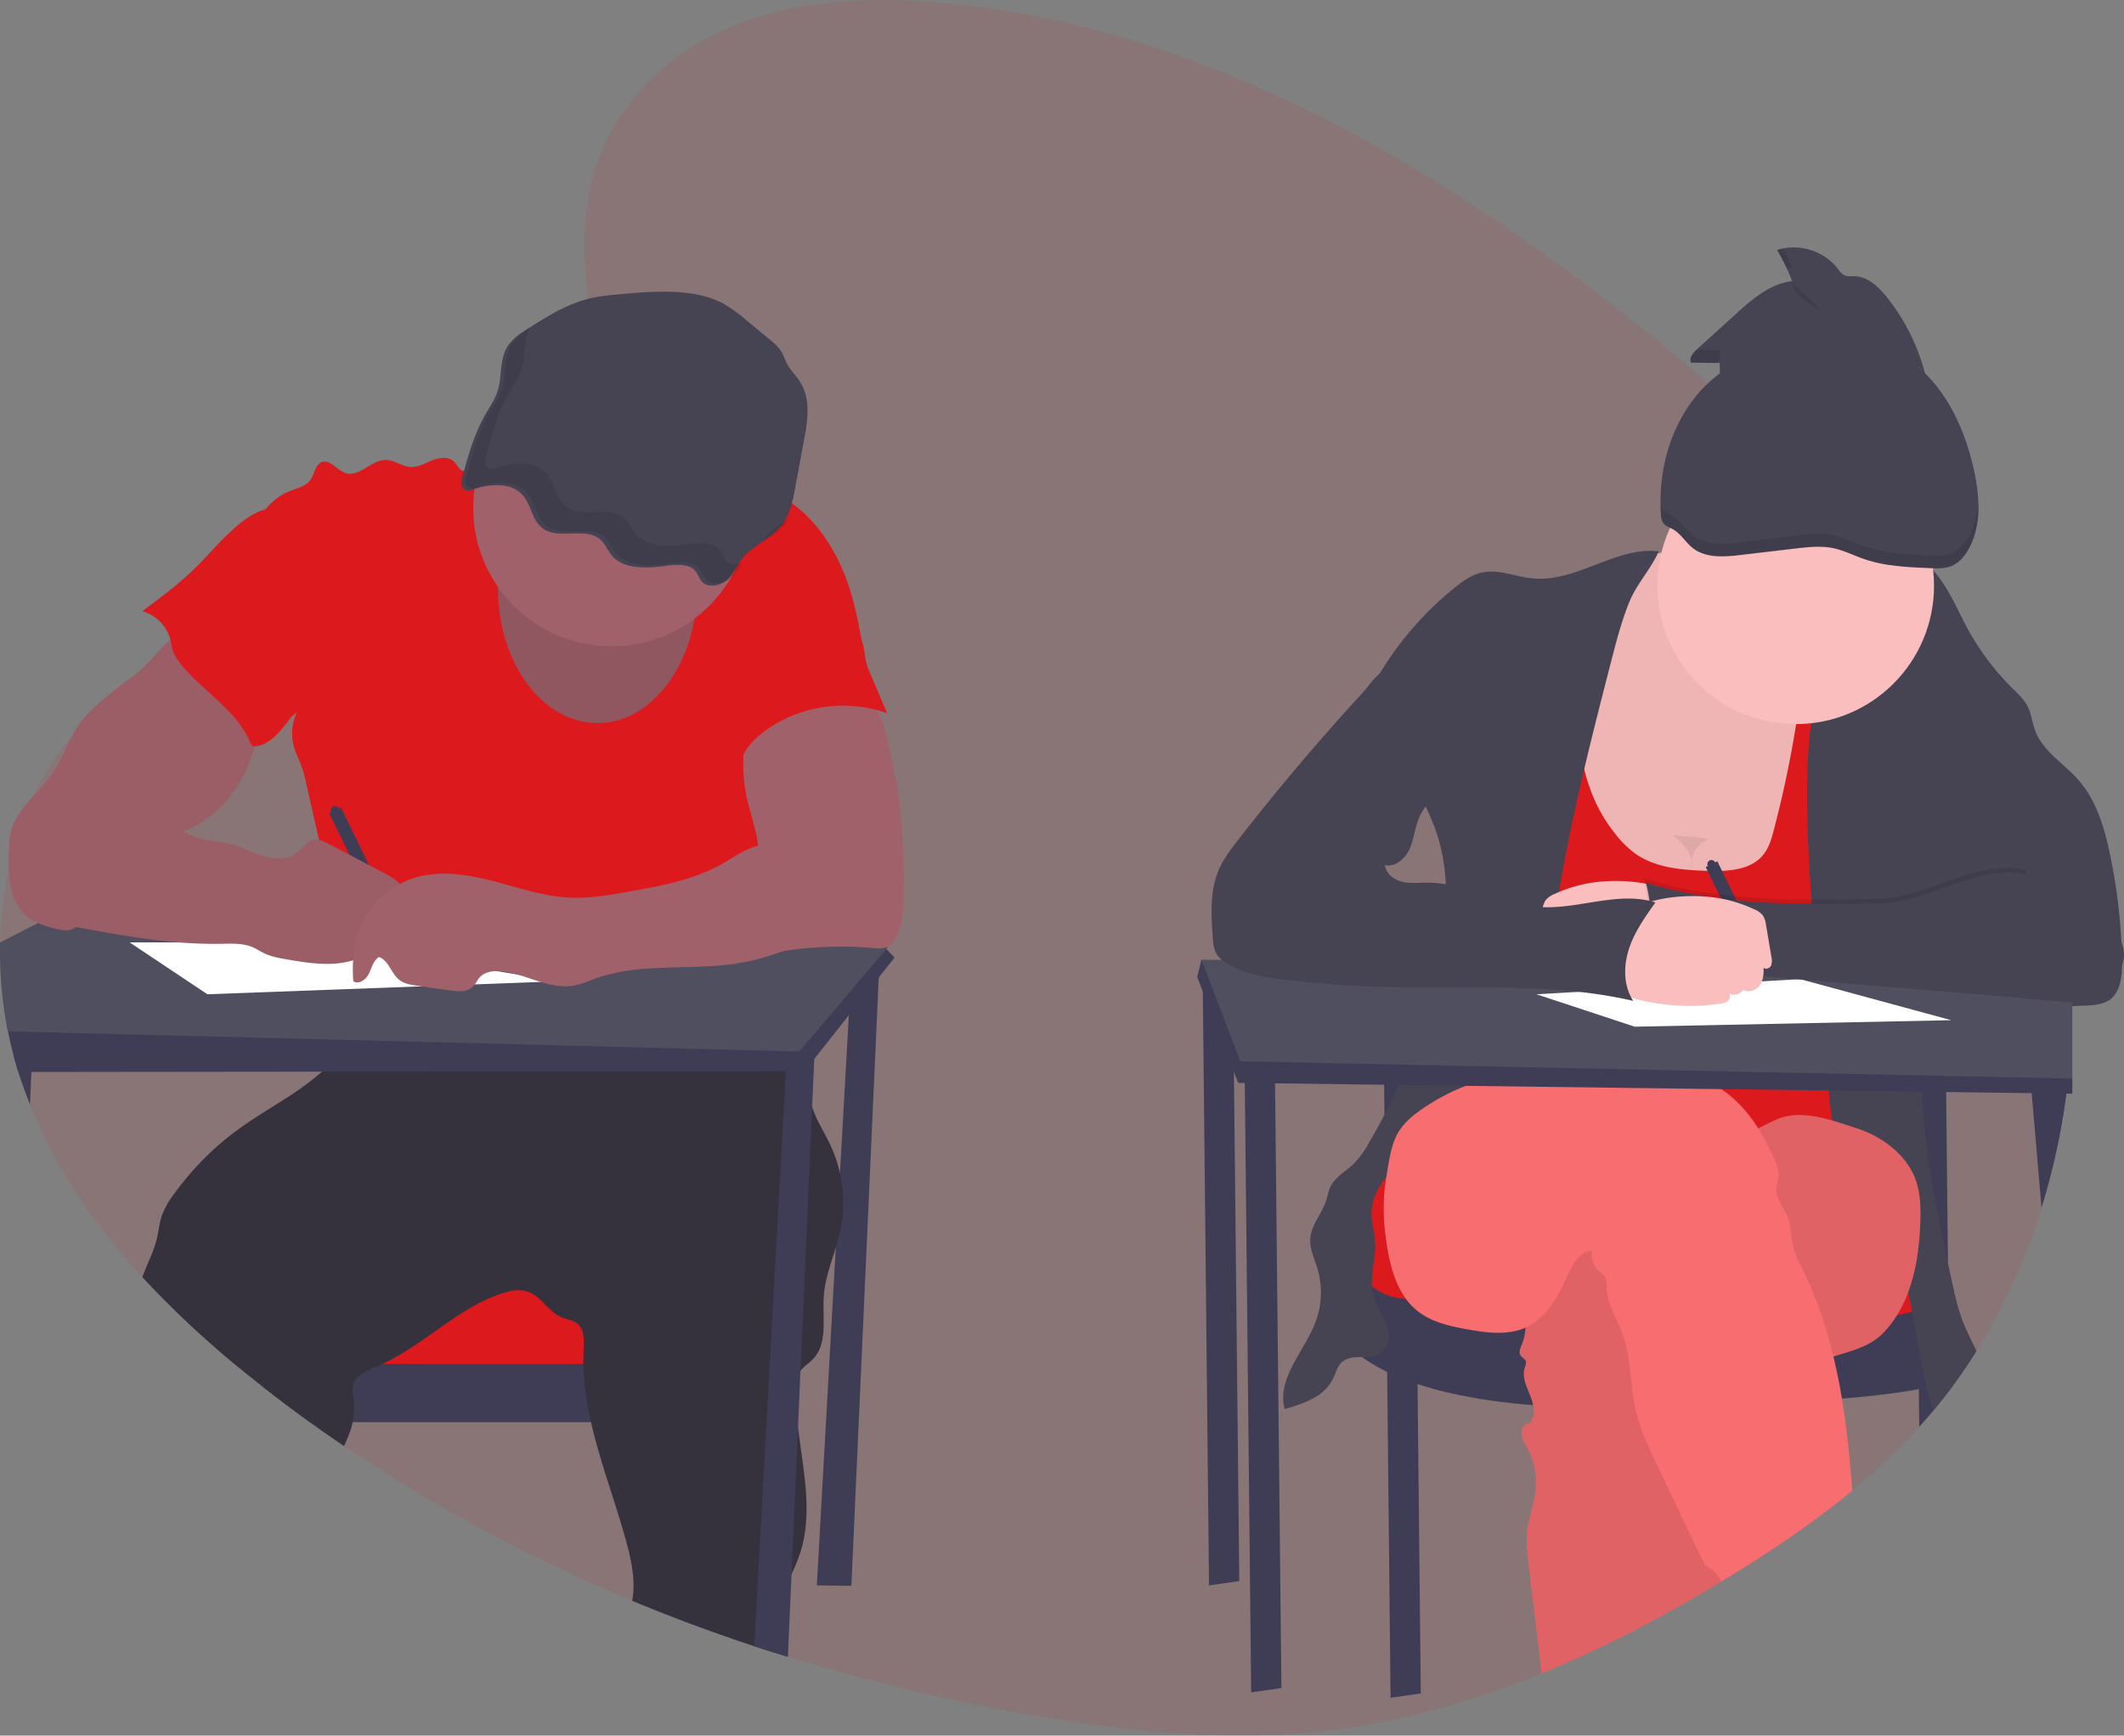 <svg id="f7e01b52-fe13-4534-b7fc-d479bcd2a427" data-name="Layer 1" xmlns="http://www.w3.org/2000/svg" width="982.89" height="803.03" viewBox="0 0 982.89 803.03"><rect x="0" y="0" width="982.89" height="803.03" fill="#808080" stroke="none"/><title>exams</title><path d="M1067.54,514c0,.61,0,1.22,0,1.82q-.16,15.78-1.87,31.48a1.11,1.11,0,0,1,0,.19c-.09.87-.19,1.73-.29,2.6-.17,1.47-.35,2.93-.55,4.4a316.48,316.48,0,0,1-11.53,52.79h0a284.68,284.68,0,0,1-30.1,66.28q-5.92,9.5-12.61,18.39h0c-2.38,3.14-4.81,6.21-7.32,9.23q-2.64,3.17-5.38,6.24l-1.14,1.26a296.69,296.69,0,0,1-31,29.46c-18,14.92-37.38,27.9-57.07,39.94-1.12.69-2.25,1.37-3.38,2a1.65,1.65,0,0,1-.25.15c-26.76,16.18-54.51,30.78-83.1,42.47-31.3,12.83-63.62,22.16-96.78,26.24-46.22,5.68-93,1.06-138.94-6.88a902.93,902.93,0,0,1-113-27l-6.1-1.91q-4.74-1.51-9.47-3.08-28.57-9.45-56.5-21a742.68,742.68,0,0,1-133.33-71.59q-8-5.38-15.77-11-10.86-7.82-21.46-16.1L226.24,687a448.26,448.26,0,0,1-51.82-47.59c-21.52-23.42-39.91-49.84-52-80q-2.86-7.11-5.24-14.49l-.15-.49c-.8-2.5-1.54-5-2.22-7.6q-1.5-5.58-2.63-11.3c-.16-.73-.3-1.46-.43-2.2a189.21,189.21,0,0,1-3.15-38.93,180,180,0,0,1,4-34h0a153.38,153.38,0,0,1,11.33-33.57l0,0a121,121,0,0,1,17.33-26.73h0a102.23,102.23,0,0,1,16.33-15.26c10.85-8.08,22.88-13.71,35.35-18.16h0c5.86-2.1,11.8-3.94,17.77-5.65,4.23-1.22,8.48-2.38,12.71-3.52l12.48-3.37c8-2.18,16-4.42,23.88-6.84,21.48-6.56,42.53-14.5,62-26.34,3.08-1.87,6.22-3.92,9.36-6.12,4-2.78,7.94-5.8,11.84-9.06h0c3.94-3.3,7.8-6.83,11.48-10.57.57-.58,1.13-1.16,1.69-1.75,3-3.16,5.91-6.47,8.61-9.91,1.32-1.68,2.6-3.39,3.82-5.13,1.69-2.41,3.29-4.86,4.77-7.38h0c7.42-12.6,12-26.5,11.46-41.15a63.3,63.3,0,0,0-.65-7.21c-1.3-8.83-2.55-17.45-3.47-25.88-3.86-34.87-2.23-66.49,23.94-96.2,32.54-36.93,83.61-44.46,130.1-41.51,134.41,8.5,256.77,85.24,364.3,176.6q13.95,11.84,27.56,24,3.43,3.06,6.87,6.16c17,15.31,33.74,31.19,49.33,48.2,1.26,1.38,2.52,2.76,3.76,4.15.76.86,1.53,1.71,2.28,2.58q7.29,8.25,14.15,16.9a320.16,320.16,0,0,1,32.32,49,278.17,278.17,0,0,1,28.38,86.67h0a308.82,308.82,0,0,1,3.43,33.17c.17,3.27.28,6.55.34,9.82,0,1.05,0,2.09,0,3.14C1067.55,511,1067.55,512.48,1067.54,514Z" transform="translate(-108.55 -48.49)" fill="#dc191d" opacity="0.1"/><polygon points="393.98 448.74 377.98 733.53 393.98 733.74 406.98 444.74 393.98 448.74" fill="#3f3d56"/><rect x="136.98" y="593.03" width="198" height="43" fill="#dc191d"/><path d="M456.53,679.51v27H252q-10.86-7.82-21.46-16.1v-10.9Z" transform="translate(-108.55 -48.49)" fill="#3f3d56"/><path d="M497.37,618.06c-.56,2.59-1.29,5.15-2.06,7.7-2.27,7.37-5,14.64-5.53,22.3-.71,10.12,2,21.89-5,29.24-1.8,1.9-4.15,3.32-5.76,5.35a9.37,9.37,0,0,0-.68,1c-1.44,2.38-1.61,5.28-1.63,8A140,140,0,0,0,477.84,709c2.37,19.8,7.05,39.64.9,58.33a89.92,89.92,0,0,1-3.89,9.51c-3,6.6-6.27,13.11-7.25,20.26-.72,5.3-.5,10.76-.54,16.15q-4.74-1.51-9.47-3.08-28.57-9.45-56.5-21c.05-.27.1-.55.14-.82,1.43-8.9-.53-18-2.91-26.68-5-18.39-12.08-36.6-16.27-55.12a139.48,139.48,0,0,1-3.31-22c-.12-1.66-.19-3.33-.2-5-.05-2.18,0-4.36.09-6.56.21-4.39.4-9.6-3.11-12.27-1.93-1.45-4.48-1.7-6.73-2.58-4.34-1.69-7.31-5.61-10.75-8.75a14.09,14.09,0,0,0-12.59-3.7c-22.48,5.15-39,24.22-59.92,33.86-.81.38-1.62.74-2.44,1.08a35.55,35.55,0,0,0-7.67,3.92,8.74,8.74,0,0,0-3.44,4.85c-.53,2.12-.07,4.34.19,6.52a33.29,33.29,0,0,1-.45,10.63,32.45,32.45,0,0,1-1.07,4c-.8,2.37-1.87,4.69-2.89,7q-8-5.38-15.77-11-10.86-7.82-21.46-16.1L226.24,687a448.26,448.26,0,0,1-51.82-47.59c2.13-6,5.21-11.58,6.69-17.73.84-3.53,1.15-7.2,2.31-10.63a38.22,38.22,0,0,1,5.52-9.9,134,134,0,0,1,30.74-30.76c12.39-8.88,26.7-16,37.85-26.08A59.73,59.73,0,0,0,269.1,530.6c.19-.31.37-.64.53-1a20.75,20.75,0,0,0,1.79-5.72c.8-4.48.68-9.4,1.08-13.7a146.13,146.13,0,0,0,41.13,1.24c15.95-1.79,31.55-6.22,47.5-7.94,1.2-.14,2.41-.25,3.62-.35,5.11-.41,10.23-.5,15.36-.44,4.29,0,8.58.19,12.87.33l47.23,1.6c5.23.18,10.57.38,15.44,2.29,5.78,2.27,10.41,6.79,14.12,11.76.47.64.94,1.28,1.38,1.94A61,61,0,0,1,478.43,535c.19.52.37,1,.54,1.57.45,1.39.84,2.79,1.19,4.21.27,1.11.51,2.22.73,3.34,1.1,5.54,1.75,11.2,3.49,16.55.12.39.25.78.39,1.16,2.09,5.86,5.56,11.11,8.18,16.74a62.17,62.17,0,0,1,4.3,12.73A62.91,62.91,0,0,1,497.37,618.06Z" transform="translate(-108.55 -48.49)" fill="#35323e"/><path d="M353.81,260.19c-4.22-3.36-10.34-.9-15.28,1.27a98.09,98.09,0,0,1-12.76,4.61,5.39,5.39,0,0,1-2.8.29c-2-.48-2.84-2.85-4.33-4.29-2.59-2.49-6.83-1.9-10.17-.55s-6.64,3.3-10.22,3c-3.82-.3-7.14-3.12-11-3.21-6.8-.16-12.51,8.22-18.94,6-3.92-1.35-7-6.45-10.86-5-3,1.14-3.27,5.29-5.08,8-2.13,3.16-6.28,4.05-9.83,5.45-11.19,4.42-18.6,16.89-17.14,28.83.81,6.59,4,12.63,6.11,18.92,6.26,18.29,4.11,38.92,12,56.56,1-.94,1.56-1.29,2.53-2.22a23.14,23.14,0,0,0-1.35,16.6c.83,2.77,2.18,5.35,3.2,8.06a72.24,72.24,0,0,1,2.56,9.3l8.7,38.38c3.4,15,6.81,30,7.4,45.36a132.38,132.38,0,0,1-2.28,29.8c15.76-2.61,30.18-9.6,46.15-9.51,5.86,0,11.67,1,17.48,1.8a359.84,359.84,0,0,0,51.13,3.47,20.3,20.3,0,0,0,7.84-1.1c2.2-.94,4-2.61,6.08-3.82,4.07-2.4,9-3,13.69-3,21.39-.39,42,7.44,63.25,10.2,8.39-17.61,8.89-38.71,2.45-57.12-1.91-5.47-4.48-10.8-5.24-16.55a83.72,83.72,0,0,1-.24-10.63,77.11,77.11,0,0,0-4.83-26.58c-1.24-3.33-2.73-6.72-2.6-10.27s1.88-6.86,3.6-10c3.49-6.4,7-12.86,11.93-18.26,5.05-5.58,11.37-9.83,17.62-14l15.43-10.36c-2.11-13.33-4.83-27.37-10.48-39.63S483.43,286.46,472,279.29a84.36,84.36,0,0,0-12.06-6c-5.84-2.46-11.92-4.63-18.25-5-7.2-.41-14.29,1.52-21.4,2.72C397.91,274.78,371.57,274.32,353.81,260.19Z" transform="translate(-108.55 -48.49)" fill="#dc191d"/><path d="M522.53,491.51l-7.34,9.27-13.84,17.47-16,20.19-4.47,5.64h-8.67l-214.69.25-134.45.15h-6c-.8-2.5-1.54-5-2.22-7.6q-1.5-5.58-2.63-11.3c-.16-.73-.3-1.46-.43-2.2l48.78-31.89,18.34-.1h0l56.1-.32h0l31.33-.18,5.72,0,3.59,0h0l20.88-.11h0l159.14-.91h0l8.14-.05h0l3.53,0,9.35-.05,34.79-.2,6.68-2.54.49.52Z" transform="translate(-108.55 -48.49)" fill="#3f3d56"/><path d="M519.53,486.51l-.83,1-5.46,6.43L502,507.21,478.43,535l-208.8-5.33-157.45-4c-.16-.73-.3-1.46-.43-2.2a189.21,189.21,0,0,1-3.15-38.93l17.46-8.94,4-2.06,31.13-16,27.32-14,71.26,9.26,15.78,2.05,7.14.92,10.45,1.36.88.12L457.89,478.5,476,480.85l10.63,1.38,32.76,4.26Z" transform="translate(-108.55 -48.49)" fill="#504f60"/><path d="M485.53,534.51l-.17,3.93-1,22.19-5.38,122L477.84,709l-3,67.84-1.69,38.32-6.1-1.91q-4.74-1.51-9.47-3.08l14.63-266,.31-5.58,6.44-2Z" transform="translate(-108.55 -48.49)" fill="#3f3d56"/><path d="M123.53,534.22l-.45,10.27-.66,15q-2.86-7.11-5.24-14.49l-.15-.49c-.8-2.5-1.54-5-2.22-7.6Z" transform="translate(-108.55 -48.49)" fill="#3f3d56"/><ellipse cx="276.48" cy="272.53" rx="46" ry="62" fill="#a1616a"/><ellipse cx="276.48" cy="272.53" rx="46" ry="62" opacity="0.1"/><circle cx="282.98" cy="235.03" r="64" fill="#a1616a"/><path d="M392.8,184.88a81.94,81.94,0,0,0-11.61,1.77c-10.12,2.46-18.87,7.92-27.39,13.28-3.82,2.41-7.75,4.92-10.12,8.46-4.26,6.35-2.61,14.43-5,21.48-1.24,3.62-3.52,6.87-5.45,10.24-5.31,9.24-8.09,19.39-10.82,29.44-.56,2.08-.72,4.9,1.55,5.7a6.25,6.25,0,0,0,3.88-.44c7.17-2.37,16.28-3.05,21.6,1.76s4.87,13.34,11.2,17c7.25,4.23,18.57-.88,25.15,4.11,2.82,2.14,3.84,5.57,6.15,8.15,5.38,6,15.73,5.71,24.34,4.5,4.94-.7,11-1.17,14,2.3,1.44,1.64,1.85,3.89,3.52,5.37,3,2.68,8.49,1.32,11.42-1.43s4.33-6.47,6.77-9.56c4.75-6,13.1-9.27,18-15.2,4.1-5,5.34-11.26,6.46-17.3l4.17-22.39c1.69-9.08,3.23-19-1.88-27-1.82-2.88-4.43-5.36-6-8.34-1.05-2-1.64-4.11-2.86-6a24.91,24.91,0,0,0-5.13-5.18l-9.87-8.17a83,83,0,0,0-10.79-8C430,181.22,408.9,183.38,392.8,184.88Z" transform="translate(-108.55 -48.49)" fill="#464353"/><path d="M182,349.74c-2.37,2.52-4.56,5.24-7.1,7.6a86,86,0,0,1-7,5.6q-5.88,4.4-11.5,9.11a64.41,64.41,0,0,0-10.54,10.53c-5.34,7.17-7.87,16.09-12.87,23.5-4.42,6.57-10.65,11.76-15.14,18.28a28.28,28.28,0,0,0-4.32,9.07,42.14,42.14,0,0,0-.89,9.59c-.09,5.28-.17,10.62.91,15.79s3.45,10.25,7.51,13.64c3.77,3.15,8.64,4.6,13.41,5.8,2.46.61,5.12,1.18,7.46.21a12.3,12.3,0,0,0,4.34-3.66l12.17-14c8.14-9.4,16.6-19,27.77-24.5,3.5-1.71,7.19-3,10.7-4.66,14.88-7.17,25.4-21.85,29.48-37.85,1-3.91,1.64-7.9,2.29-11.89l1.76-10.94a3.49,3.49,0,0,0,0-1.67,3.6,3.6,0,0,0-1.28-1.52,212.12,212.12,0,0,1-23.74-22.4c-1.74-1.92-3.37-4.55-5.38-6.16-2.52-2-2.33-1.85-5.36,0A64.27,64.27,0,0,0,182,349.74Z" transform="translate(-108.55 -48.49)" fill="#a1616a"/><path d="M265.25,422.54a1.88,1.88,0,1,0-3.38,1.64l-1,.49,29.82,61.12,5.39-2.63L266.26,422Z" transform="translate(-108.55 -48.49)" fill="#3f3d56"/><path d="M182,349.74c-2.37,2.52-4.56,5.24-7.1,7.6a86,86,0,0,1-7,5.6q-5.88,4.4-11.5,9.11a64.41,64.41,0,0,0-10.54,10.53c-5.34,7.17-7.87,16.09-12.87,23.5-4.42,6.57-10.65,11.76-15.14,18.28a28.28,28.28,0,0,0-4.32,9.07,42.14,42.14,0,0,0-.89,9.59c-.09,5.28-.17,10.62.91,15.79s3.45,10.25,7.51,13.64c3.77,3.15,8.64,4.6,13.41,5.8,2.46.61,5.12,1.18,7.46.21a12.3,12.3,0,0,0,4.34-3.66l12.17-14c8.14-9.4,16.6-19,27.77-24.5,3.5-1.71,7.19-3,10.7-4.66,14.88-7.17,25.4-21.85,29.48-37.85,1-3.91,1.64-7.9,2.29-11.89l1.76-10.94a3.49,3.49,0,0,0,0-1.67,3.6,3.6,0,0,0-1.28-1.52,212.12,212.12,0,0,1-23.74-22.4c-1.74-1.92-3.37-4.55-5.38-6.16-2.52-2-2.33-1.85-5.36,0A64.27,64.27,0,0,0,182,349.74Z" transform="translate(-108.55 -48.49)" opacity="0.04"/><path d="M526.74,462.38c-.1,6.38-.35,12.95-3,18.77-1.14,2.52-2.91,5-5.56,5.83a12.94,12.94,0,0,1-4.89.18,176.67,176.67,0,0,0-58.49,4.64c5.1-10.2,2.17-22.43,3.58-33.75.39-3.09,1.1-6.13,1.37-9.23,1-11-3.71-21.68-5.87-32.54a72.8,72.8,0,0,1,0-28.48,19,19,0,0,1,2.45-6.85,16.08,16.08,0,0,1,5.62-4.89c8.1-4.61,17.65-5.14,26.75-4.53,6.13.41,18.42-.17,23.53,3.6,5.59,4.13,7.36,18,8.87,24.41a206.48,206.48,0,0,1,4.6,29.87C526.68,440.37,526.89,451.38,526.74,462.38Z" transform="translate(-108.55 -48.49)" fill="#a1616a"/><polygon points="59.98 436.03 95.98 460.03 257.98 454.03 150.98 436.03 59.98 436.03" fill="#fff"/><path d="M216,293.83c-5.91,5.21-10.92,11.35-16.52,16.9-7.68,7.62-16.41,14.1-25.1,20.55a18.68,18.68,0,0,1,13,13.1c.38,1.47.57,3,1,4.44,1,3.41,3.2,6.35,5.56,9,10.14,11.43,24.33,19.89,30.31,34a3.14,3.14,0,0,0,1.2,1.7,2.63,2.63,0,0,0,1.55.18c5.41-.57,9.55-4.93,13-9.17,7.2-9,13.45-18.94,17-29.92s4.12-23.12.25-34c-1.93-5.42-4.91-10.4-7.87-15.33q-3.89-6.47-7.76-12.92c-1.35-2.27-3.07-6.88-5.72-8C230.18,281.9,219.67,290.16,216,293.83Z" transform="translate(-108.55 -48.49)" fill="#dc191d"/><path d="M510.54,358.46l8.51,20a61.83,61.83,0,0,0-55.9,7.75c-4.85,3.47-9.3,7.83-11.49,13.37a5.84,5.84,0,0,1-5.79-2.27,11.61,11.61,0,0,1-2.14-6.12c-.79-7.68,2.12-15.21,5-22.39,1.34-3.36,2.72-6.79,5.1-9.52s5.54-4.53,8.7-6.23a193.74,193.74,0,0,1,31.55-13.94c4.6-1.49,9.42-1.46,12,2.84C509.07,347.08,508.2,353,510.54,358.46Z" transform="translate(-108.55 -48.49)" fill="#dc191d"/><path d="M168.74,418.47c2.13,1.7,4,3.71,6.19,5.33a44.22,44.22,0,0,0,7.36,4.13l9.86,4.74a55.25,55.25,0,0,0,9.55,3.88c4.22,1.13,8.65,1.24,12.89,2.29,5.35,1.32,10.24,4.07,15.51,5.66s11.44,1.85,15.84-1.46c2.75-2.07,4.83-5.49,8.24-6,2.2-.29,4.32.77,6.28,1.8l25.66,13.49c3.46,1.82,7.12,3.84,8.93,7.31s.59,8.74-3.22,9.64a35.18,35.18,0,0,1-4,.23c-1.32.16-2.76.94-2.94,2.27a4.56,4.56,0,0,0,.63,2.35c1.15,2.64,1.49,5.8.15,8.36s-4.63,4.15-7.26,3c.45,3.87-3.76,6.58-7.51,7.61-9.46,2.59-19.49,1-29.16-.64-3.8-.64-7.66-1.3-11.12-3-1.66-.81-3.2-1.85-4.88-2.6-4.61-2.05-9.85-1.78-14.89-1.69-23.31.41-46.42-3.91-69.34-8.21-4.25-.8-8.62-1.65-12.25-4-7-4.56-9.6-13.92-8.45-22.2s5.35-15.78,9.48-23.06l5.35-9.43a12.14,12.14,0,0,1,2.88-3.8C146.39,408.46,162,413.05,168.74,418.47Z" transform="translate(-108.55 -48.49)" fill="#a1616a"/><path d="M168.74,418.47c2.13,1.7,4,3.71,6.19,5.33a44.22,44.22,0,0,0,7.36,4.13l9.86,4.74a55.25,55.25,0,0,0,9.55,3.88c4.22,1.13,8.65,1.24,12.89,2.29,5.35,1.32,10.24,4.07,15.51,5.66s11.44,1.85,15.84-1.46c2.75-2.07,4.83-5.49,8.24-6,2.2-.29,4.32.77,6.28,1.8l25.66,13.49c3.46,1.82,7.12,3.84,8.93,7.31s.59,8.74-3.22,9.64a35.18,35.18,0,0,1-4,.23c-1.32.16-2.76.94-2.94,2.27a4.56,4.56,0,0,0,.63,2.35c1.15,2.64,1.49,5.8.15,8.36s-4.63,4.15-7.26,3c.45,3.87-3.76,6.58-7.51,7.61-9.46,2.59-19.49,1-29.16-.64-3.8-.64-7.66-1.3-11.12-3-1.66-.81-3.2-1.85-4.88-2.6-4.61-2.05-9.85-1.78-14.89-1.69-23.31.41-46.42-3.91-69.34-8.21-4.25-.8-8.62-1.65-12.25-4-7-4.56-9.6-13.92-8.45-22.2s5.35-15.78,9.48-23.06l5.35-9.43a12.14,12.14,0,0,1,2.88-3.8C146.39,408.46,162,413.05,168.74,418.47Z" transform="translate(-108.55 -48.49)" opacity="0.04"/><path d="M474,435.75c-5.21,2.46-11.19,2.7-16.63,4.59s-10.06,5.29-15.05,8.06c-13,7.26-28,10-42.73,12.61-8.93,1.6-18,3.2-27,2.82-12.18-.52-23.88-4.58-35.68-7.64s-24.39-5.12-36.08-1.68a40.61,40.61,0,0,0-26.5,25.43c-2.45,7.19-2.79,14.94-2.32,22.52,2.46,1.81,5.9-.7,7.24-3.45s2.07-6.12,4.67-7.72c4.51,1.53,5.61,7.54,9.33,10.51,2.32,1.86,5.42,2.35,8.37,2.77l15.2,2.16c3.66.52,7.91.87,10.56-1.71,1.29-1.25,2-3,3.18-4.34,2.42-2.68,6.46-3.14,10.06-2.78,11.24,1.12,21.78,8.41,32.94,6.68,3.84-.59,7.41-2.23,11.07-3.52,21.69-7.66,45.79-3,68.36-7.39,8.61-1.67,16.9-4.63,25.09-7.75,4.45-1.69,8.95-3.46,12.75-6.32a26.84,26.84,0,0,0,10.36-23.81,27.22,27.22,0,0,0-9.61-17.64c-1.76-1.5-4.07-4.37-6.18-5.31C481.37,431.07,477.42,434.14,474,435.75Z" transform="translate(-108.55 -48.49)" fill="#a1616a"/><g opacity="0.1"><path d="M444.78,308c-1.67-1.48-2.08-3.73-3.52-5.37-3-3.47-9.06-3-14-2.3-8.61,1.21-19,1.49-24.34-4.5-2.31-2.58-3.33-6-6.15-8.15-6.58-5-17.9.12-25.15-4.11-6.33-3.69-5.92-12.25-11.2-17s-14.43-4.13-21.6-1.76a6.25,6.25,0,0,1-3.88.44c-2.27-.8-2.11-3.62-1.55-5.7,2.73-10.05,5.51-20.2,10.82-29.44,1.93-3.37,4.21-6.62,5.45-10.24,2.17-6.34,1.06-13.51,3.91-19.51-3.06,2-6,4.18-7.89,7-4.26,6.35-2.61,14.43-5,21.48-1.24,3.62-3.52,6.87-5.45,10.24-5.31,9.24-8.09,19.39-10.82,29.44-.56,2.08-.72,4.9,1.55,5.7a6.25,6.25,0,0,0,3.88-.44c7.17-2.37,16.28-3.05,21.6,1.76s4.87,13.34,11.2,17c7.25,4.23,18.57-.88,25.15,4.11,2.82,2.14,3.84,5.57,6.15,8.15,5.38,6,15.73,5.71,24.34,4.5,4.94-.7,11-1.17,14,2.3,1.44,1.64,1.85,3.89,3.52,5.37,3,2.68,8.49,1.32,11.42-1.43A30.32,30.32,0,0,0,452,309C449.4,309.79,446.63,309.67,444.78,308Z" transform="translate(-108.55 -48.49)"/><path d="M463,297a28.41,28.41,0,0,0-1.79,2.59c3.84-2.74,7.91-5.3,10.78-8.79a21.22,21.22,0,0,0,2-2.88C470,290.78,465.84,293.41,463,297Z" transform="translate(-108.55 -48.49)"/></g><polygon points="556.48 446.53 559.48 733.53 573.48 731.53 570.48 446.53 556.48 446.53" fill="#3f3d56"/><polygon points="640.48 498.53 643.48 785.53 657.48 783.53 654.48 498.53 640.48 498.53" fill="#3f3d56"/><path d="M1010.56,692h0l-.06-5.51,0-3.28-.53-50.48-.83-78.92L1009,547H995l.07,6.56.44,42.27.19,18.3h0l.16,14.82.26,25.62.16,15.11h0l0,1.6.21,19.86.18,17.51,1.14-1.26q2.75-3.07,5.38-6.24Z" transform="translate(-108.55 -48.49)" fill="#3f3d56"/><polygon points="624.98 545.03 616.98 556.99 624.98 611.48 692.98 630.09 802.98 630.09 868.98 634.08 900.42 612.56 894.98 575.6 870.98 545.03 624.98 545.03" fill="#dc191d"/><path d="M725.53,605.48l-4,33.22s-21,65.13,148,61.14,140-17.28,140-17.28l-1-38.54s5.89,18.24-80,15.77-166-10.45-166-10.45S732.53,654.65,725.53,605.48Z" transform="translate(-108.55 -48.49)" fill="#3f3d56"/><path d="M866.33,307.72c-9.64,4.39-16.94,12.9-21.83,22.31s-7.64,19.74-10.35,30c-2.86,10.82-5.73,21.67-7.21,32.76-2.64,19.72-.66,40.45,8.4,58.16s25.8,32,45.4,35.41c7.57,1.33,15.35,1.06,23,.27a187,187,0,0,0,40.61-8.95c13.75-4.65,28.06-11.81,34.18-25,3.55-7.65,3.85-16.37,3.68-24.79a263.72,263.72,0,0,0-10.31-67.79c-1.85-6.4-4-12.85-7.92-18.24s-9.28-9.34-14.75-13C925.84,313.11,895.1,294.64,866.33,307.72Z" transform="translate(-108.55 -48.49)" fill="#fbbebe"/><path d="M866.33,307.72c-9.64,4.39-16.94,12.9-21.83,22.31s-7.64,19.74-10.35,30c-2.86,10.82-5.73,21.67-7.21,32.76-2.64,19.72-.66,40.45,8.4,58.16s25.8,32,45.4,35.41c7.57,1.33,15.35,1.06,23,.27a187,187,0,0,0,40.61-8.95c13.75-4.65,28.06-11.81,34.18-25,3.55-7.65,3.85-16.37,3.68-24.79a263.72,263.72,0,0,0-10.31-67.79c-1.85-6.4-4-12.85-7.92-18.24s-9.28-9.34-14.75-13C925.84,313.11,895.1,294.64,866.33,307.72Z" transform="translate(-108.55 -48.49)" opacity="0.05"/><path d="M855.5,433.59a45.39,45.39,0,0,0,10,10c9.52,6.58,21.74,7.47,33.3,7.83,9.28.28,19.92-.25,25.74-7.49,2.62-3.26,3.8-7.42,4.86-11.47a508.79,508.79,0,0,0,13.9-75.77l26.48.09c11.46,49.07,10.52,100.08,9.52,150.47l-1.45,73.48-17.06-1.81c-40.51-4.29-81.08-8.58-121.81-9.32a696.78,696.78,0,0,0-71.52,2.36L804.61,461.5c4.82-14.36,9.69-28.91,10.82-44,1.63-21.89-4.51-45,4-65.25.68-1.63,1.54-3.32,3.09-4.17s3.51-.64,5.29-.41c3.36.45,13.63,0,16.07,2.15,3.6,3.12,1.22,3.59-.05,8.62-2.27,9-4.42,17.33-4.39,26.71C839.47,402.18,844.75,420.16,855.5,433.59Z" transform="translate(-108.55 -48.49)" fill="#dc191d"/><path d="M1010.56,692h0q6.69-8.88,12.61-18.39c-2-4.28-4.2-8.46-5.95-12.83-2.68-6.7-4.22-13.8-5.74-20.85q-.78-3.6-1.55-7.2c-5.6-26.11-10.86-52.59-11.95-79.06q-.15-3.3-.19-6.6c0-.32,0-.63,0-1,0-2.41,0-4.82,0-7.22.12-6,.5-12.05,1.19-18.07.13-1.18.28-2.36.44-3.54,0-.26.06-.51.1-.77l68-2.48h0l5.72-.21c3.93-.14,8.09-.36,11.33-2.59,5.45-3.74,6.09-11.41,6-18a267.16,267.16,0,0,0-5.64-49.55c-2.58-12.26-6.26-24.79-14.52-34.21-6.78-7.74-16.6-13.37-20.13-23-1.31-3.58-1.64-7.51-3.34-10.93s-4.51-5.93-7.16-8.57a119.33,119.33,0,0,1-22.9-31.72c-4.05-8.16-8.44-17.16-13.73-22.8-.26-.29-.52-.56-.79-.82-4.5-4.45-9.65-6.4-15.75-3.37a20.17,20.17,0,0,0-3.12,1.94h0a38,38,0,0,0-5.93,5.64,135,135,0,0,0-16.13,23,127.83,127.83,0,0,0-8.24,18,124.1,124.1,0,0,0-4.45,15c-.86,3.77-1.54,7.58-2.08,11.4-2,14.36-2,29-1.72,43.54.3,13.36.89,26.75,2.1,40.06q.45,4.83,1,9.65,1.1,9.53,2.72,19c.43,2.41.87,4.82,1.36,7.22.12.64.25,1.28.38,1.91l.06.27a162.47,162.47,0,0,1,3.07,16.91q.12,1.07.18,2.13a82.33,82.33,0,0,1-.08,9.81c-.23,3.86-.59,7.71-.77,11.57,0,.68,0,1.35-.07,2-.05,1.95,0,3.9,0,5.85a92.72,92.72,0,0,0,1.66,13.89,89.85,89.85,0,0,0,8.65,24.44c.38.72.77,1.43,1.16,2.13,5.07,9.06,11.47,17.37,16.16,26.64a115,115,0,0,1,9,26.21q1,4.49,1.9,9c.93,4.8,1.76,9.64,2.61,14.48.08.48.17,1,.26,1.44,1.13,6.42,2.32,12.81,3.85,19.08.89,3.65,1.89,7.25,3.06,10.79Z" transform="translate(-108.55 -48.49)" fill="#464353"/><path d="M997.2,613.18c0,.9-.06,1.8-.1,2.71A128.18,128.18,0,0,1,995.89,629a85.29,85.29,0,0,1-4.33,17.39A58.64,58.64,0,0,1,986.4,657a48.92,48.92,0,0,1-6.42,8.27c-6,6.24-14.64,8.23-23,10.86a56.62,56.62,0,0,0-11.09,4.53c-.63.35-1.25.73-1.85,1.13l-10.46,6.93c-3.26,2.15-6.59,4.38-8.83,7.57a16.3,16.3,0,0,0-1,1.69,38.32,38.32,0,0,0-3.08,9.24c-5.44,22.66-10.89,45.34-14.62,68.34-.25,1.52-.49,3.05-.75,4.58l-.09.48a2.49,2.49,0,0,0-.16-.33c-26.76,16.18-54.51,30.78-83.1,42.47l-6.21-52a62.9,62.9,0,0,1-.64-12.78c.59-6.73,3.33-13.11,4.07-19.82a33.77,33.77,0,0,0-3.57-19.07c-1.18-2.28-2.66-4.52-2.93-7.07s1.2-4.88,3.76-5.14c2-2.22,2.16-5.25,1.57-8.25a24,24,0,0,0-1.4-4.57c-1.7-4.18-3.85-8.73-2.39-13a4.86,4.86,0,0,0,.5-2.5.41.41,0,0,0,0-.16c-.34-1.12-1.67-1.61-2.36-2.56-1.3-1.77,0-4.18.8-6.22a23.73,23.73,0,0,0,1.34-6.81c.11-1.29.19-2.59.33-3.87a39,39,0,0,1,.93-5.14,40.57,40.57,0,0,1,16.43-23.52c3.89-2.62,8.22-4.53,12.19-7a111.66,111.66,0,0,0,11.62-9q13.21-11,27.47-20.74a347,347,0,0,1,31.72-19.26q3.5-1.89,7-3.68,3.81-2,7.67-3.79c8.24-3.93,17.59-2.46,26.7.16,3.82,1.09,7.59,2.39,11.23,3.57a52,52,0,0,1,10.2,4.58c8.07,4.74,14.74,11.74,17.51,20.58a1.09,1.09,0,0,1,0,.17C997.25,601.41,997.36,607.35,997.2,613.18Z" transform="translate(-108.55 -48.49)" fill="#f86d70"/><path d="M997.2,613.18c0,.9-.06,1.8-.1,2.71A128.18,128.18,0,0,1,995.89,629a85.29,85.29,0,0,1-4.33,17.39A58.64,58.64,0,0,1,986.4,657a48.92,48.92,0,0,1-6.42,8.27c-6,6.24-14.64,8.23-23,10.86a56.62,56.62,0,0,0-11.09,4.53c-.63.35-1.25.73-1.85,1.13l-10.46,6.93c-3.26,2.15-6.59,4.38-8.83,7.57a16.3,16.3,0,0,0-1,1.69,38.32,38.32,0,0,0-3.08,9.24c-5.44,22.66-10.89,45.34-14.62,68.34-.25,1.52-.49,3.05-.75,4.58l-.09.48a2.49,2.49,0,0,0-.16-.33c-26.76,16.18-54.51,30.78-83.1,42.47l-6.21-52a62.9,62.9,0,0,1-.64-12.78c.59-6.73,3.33-13.11,4.07-19.82a33.77,33.77,0,0,0-3.57-19.07c-1.18-2.28-2.66-4.52-2.93-7.07s1.2-4.88,3.76-5.14c2-2.22,2.16-5.25,1.57-8.25a24,24,0,0,0-1.4-4.57c-1.7-4.18-3.85-8.73-2.39-13a4.86,4.86,0,0,0,.5-2.5.41.41,0,0,0,0-.16c-.34-1.12-1.67-1.61-2.36-2.56-1.3-1.77,0-4.18.8-6.22a23.73,23.73,0,0,0,1.34-6.81c.11-1.29.19-2.59.33-3.87a39,39,0,0,1,.93-5.14,40.57,40.57,0,0,1,16.43-23.52c3.89-2.62,8.22-4.53,12.19-7a111.66,111.66,0,0,0,11.62-9q13.21-11,27.47-20.74a347,347,0,0,1,31.72-19.26q3.5-1.89,7-3.68,3.81-2,7.67-3.79c8.24-3.93,17.59-2.46,26.7.16,3.82,1.09,7.59,2.39,11.23,3.57a52,52,0,0,1,10.2,4.58c8.07,4.74,14.74,11.74,17.51,20.58a1.09,1.09,0,0,1,0,.17C997.25,601.41,997.36,607.35,997.2,613.18Z" transform="translate(-108.55 -48.49)" opacity="0.1"/><path d="M902.25,447.54a1.88,1.88,0,1,0-3.38,1.64l-1,.49,29.82,61.12,5.39-2.63L903.26,447Z" transform="translate(-108.55 -48.49)" fill="#3f3d56"/><circle cx="830.98" cy="271.03" r="64" fill="#fbbebe"/><path d="M1024,279.9a85,85,0,0,0-2.26-15.09c-3.76-16.17-10.63-32.09-22.46-43.7a87.56,87.56,0,0,0-2.61-8.39,1.59,1.59,0,0,0-.07-.2,93.9,93.9,0,0,0-15.1-26.77c-3.75-4.66-8.61-9.26-14.59-9.44-1.68-.06-3.46.23-5-.54a9,9,0,0,1-2.79-2.86,26.19,26.19,0,0,0-25.36-9.49l-.62.13c-.35.07-.7.15-1,.24s-.84.24-1.26.37q.69,1.14,1.35,2.31,1.78,3.17,3.3,6.48,1.26,2.76,2.33,5.61c-10.24,1.17-18.58,8.44-26.2,15.36L893.72,210.2a.76.76,0,0,0-.09.09l-.52.5c-.13.13-.26.26-.38.4a.86.86,0,0,0-.13.14c-.15.16-.29.33-.43.5a7.54,7.54,0,0,0-.67,1,3.67,3.67,0,0,0-.26.47,1,1,0,0,0-.07.15,3.69,3.69,0,0,0-.17.42.14.14,0,0,0,0,.06,2.33,2.33,0,0,0-.07.25,3,3,0,0,0,.17,2.12l11.83.13,1.39,0c.06,1.58.11,3.17.17,4.75a67.39,67.39,0,0,0-5.4,4.5,58.64,58.64,0,0,0-5.27,5.56c-10.67,12.89-16.24,29.54-16.8,46.3,0,.52,0,1,0,1.54,0,1.53,0,3.06,0,4.58,0,1,.09,2,.17,3a7.49,7.49,0,0,0,1,3.71,3.44,3.44,0,0,0,.28.36,6.9,6.9,0,0,0,2.12,1.56l.86.42h0c.43.21.84.41,1.24.64,3.77,2.13,6,6.24,9.43,8.88.2.15.4.3.6.43l.45.3.28.18.38.22a8.14,8.14,0,0,0,.77.41h0a0,0,0,0,1,0,0l.48.24.08,0h0c.4.18.8.35,1.21.5l.57.2.17.06c.16.05.33.11.5.15q.51.15,1,.27l1,.22c.39.07.79.14,1.19.19l.59.08.6.06q1.43.13,2.88.15h0a72,72,0,0,0,9.07-.63l25.52-3c5.79-.67,11.7-1.34,17.41-.16,4.84,1,9.3,3.3,14,4.93,1.06.37,2.12.71,3.19,1,.39.11.79.23,1.19.33l.55.14,1.28.31c.46.11.92.22,1.38.31.65.14,1.29.26,1.94.38.44.09.89.16,1.34.24h.09l1.28.2.31,0h0l.95.13c.46.07.92.13,1.39.18q1.53.19,3.06.33c1.65.16,3.31.28,5,.38l1.66.1,1.66.08,5,.22h.22l.7,0a25.8,25.8,0,0,0,6.22-.32c.36-.07.71-.15,1.06-.25s.64-.2,1-.32c3.75-1.44,6.49-4.75,8.39-8.29.4-.75.77-1.5,1.11-2.27s.65-1.55.93-2.33c.35-1,.65-1.95.91-2.95.08-.27.15-.54.21-.82s.2-.83.28-1.25c.25-1.15.44-2.31.58-3.48,0-.37.09-.75.13-1.12.09-1,.16-1.93.2-2.91,0-.74,0-1.49,0-2.24C1024.07,282,1024,280.93,1024,279.9Zm-25.64-59.7c-.81-.76-1.64-1.49-2.48-2.18A10.33,10.33,0,0,1,998.35,220.2Z" transform="translate(-108.55 -48.49)" fill="#464353"/><path d="M816.7,316c-7.53-.93-15-4.23-22.43-2.61-4.65,1-8.65,3.89-12.37,6.86A150.41,150.41,0,0,0,747.13,360a21,21,0,0,0-3.21,7.52c-.48,3.12.37,6.29,1.38,9.28,6.84,20.21,21.47,37.09,28.13,57.36,7,21.32,4.57,44.62-.59,66.46A277.75,277.75,0,0,1,742,577.32a43.74,43.74,0,0,1-7.1,9.72c-3.64,3.5-8.53,6-10.69,10.58-1,2-1.29,4.28-2,6.42-2,6-6.84,11.14-7.31,17.47-.35,4.83,1.94,9.4,3.33,14a38.58,38.58,0,0,1-.71,24.1c-5.07,13.9-18.33,26.54-14.48,40.83,8.59-2.47,18.11-5.68,22.16-13.65,1.43-2.82,2.14-6.18,4.55-8.24,4.81-4.09,13-.39,18.11-4.15,3.86-2.86,4-8.72,2.28-13.22s-4.68-8.46-6-13.09c-2.3-8.35,1.38-17.18.7-25.81-.32-4-1.55-7.83-1.64-11.81-.17-7.73,4.11-15,9.8-20.25s12.72-8.73,19.64-12.16l26.16-13c9.49-4.7,19.89-10.43,23-20.55,1.18-3.79,1.19-7.83,1.25-11.79.89-60.51,16.05-119.8,31.12-178.41,2.34-9.08,4.72-18.2,8.2-26.92s10.29-15.72,13.76-23.82C856,301.21,837.61,318.62,816.7,316Z" transform="translate(-108.55 -48.49)" fill="#464353"/><path d="M960.91,695.61c2.31,14,3.72,28.3,4.82,42.53-18,14.92-37.38,27.9-57.07,39.94-1.12.69-2.25,1.37-3.38,2l-.09.48a2.49,2.49,0,0,0-.16-.33,15.05,15.05,0,0,0-7.52-7.42q-11.07-23.25-22.12-46.5c-4-8.37-8-16.82-10-25.85,0-.19-.09-.39-.12-.58-1.52-7-1.87-14.27-2.88-21.36a61.7,61.7,0,0,0-2.73-11.94c-1.2-3.45-2.85-6.8-4.31-10.17-1.8-4.16-3.31-8.37-3.38-12.86,0-1.43.09-3-.61-4.2a10.89,10.89,0,0,0-2.73-2.64,10.41,10.41,0,0,1-3.36-9.51c-6,.31-9.38,6.76-11.79,12.23a66.68,66.68,0,0,1-8.56,15,28.45,28.45,0,0,1-9.48,7.89c-.33.16-.66.32-1,.46-8.35,3.68-18.1,2.38-27.15.72-7.91-1.45-16.09-3.25-22.45-8.17l-.68-.54a29.37,29.37,0,0,1-5-5.34c-5.33-7.28-7.69-16.87-9-26-.12-.86-.24-1.72-.35-2.58a96.17,96.17,0,0,1-.75-19.48c.12-1.6.29-3.2.5-4.79.14-1,.29-2.08.46-3.12a.28.28,0,0,1,0-.09c.26-1.65.54-3.31.82-5,1-5.67,2-11.49,5-16.37a31,31,0,0,1,7.36-7.88c1.08-.85,2.19-1.66,3.31-2.44,1.82-1.26,3.69-2.46,5.59-3.59a96.62,96.62,0,0,1,15-7.3c1.24-.48,2.5-.93,3.76-1.36a29.51,29.51,0,0,1,15.28-1.21,80.41,80.41,0,0,0,13.68.8c11.73-.23,23.51-2.47,35.22-3.92,16.26-2,33.73-2.24,47.91,6,.68.39,1.34.8,2,1.23,7,4.58,12.64,11,17.19,18.17,1,1.51,1.87,3.06,2.73,4.63a117.93,117.93,0,0,1,5.37,11.1,13.8,13.8,0,0,1,1.49,6,7.79,7.79,0,0,1-.16,1.18c-.27,1.42-.81,2.8-1,4.24-.63,5.45,4,10,5.73,15.19,1.12,3.38,1,7,1.63,10.56.91,5,3.36,9.5,5.56,14a175.06,175.06,0,0,1,8.9,22.37c1.74,5.33,3.23,10.74,4.54,16.2q.64,2.63,1.21,5.27C959.23,686.1,960.12,690.84,960.91,695.61Z" transform="translate(-108.55 -48.49)" fill="#f86d70"/><polygon points="958.98 499.03 958.98 506.03 957.69 506.01 956.25 505.99 940.17 505.79 900.55 505.27 889.43 505.13 886.55 505.09 869.86 504.88 846.34 504.57 796.44 503.92 709.85 502.8 678.6 502.4 666.06 502.24 654.52 502.09 647.33 501.99 640.52 501.9 590.03 501.25 576.03 501.07 572.98 501.03 571 495.92 556.61 458.81 553.98 452.03 555.98 444.03 564.98 450.03 570.52 450.72 661.73 462.06 678.85 464.19 715.15 468.71 750.71 473.13 764.65 474.86 847.14 485.12 870.19 487.99 889.27 490.36 957.11 498.8 958.98 499.03" fill="#3f3d56"/><polygon points="555.98 444.03 573.98 491.03 958.98 499.03 958.98 448.03 555.98 444.03" fill="#504f60"/><polygon points="575.98 496.03 578.98 783.03 592.98 781.03 589.98 496.03 575.98 496.03" fill="#3f3d56"/><path d="M1066.24,554.49l-1.44,0a316.48,316.48,0,0,1-11.53,52.79l-4.55-53-.19-2.26,16.82-1.94.56-.06Z" transform="translate(-108.55 -48.49)" fill="#3f3d56"/><polygon points="902.98 472.03 756.48 475.03 710.98 460.03 832.98 453.03 902.98 472.03" fill="#fff"/><path d="M827.76,462.2a9.82,9.82,0,0,0-4,2.85,10.56,10.56,0,0,0-1.49,4.54l-2.46,14.67a6.49,6.49,0,0,0,.19,4.07c.64,1.23,2.5,1.87,3.43.85-.12,2.87.13,5.93,1.8,8.27s5.17,3.57,7.53,1.94a4.88,4.88,0,0,0,7.35,1.14c-1.42.48-1.52,2.65-.51,3.75a6.53,6.53,0,0,0,4.08,1.63,99.79,99.79,0,0,0,51.9-6.53c1.55-.64-2.53-19.75-2.94-21.71-1-4.61-1.5-10.24-5.39-13.34-9.3-7.42-25.82-8.88-37.15-8A64,64,0,0,0,827.76,462.2Z" transform="translate(-108.55 -48.49)" fill="#fbbebe"/><path d="M976.82,464.42c-36.17.69-73.09,1.28-107.61-9.55a73,73,0,0,1-.66,38.87l169.12,14c7.17.59,36.9,3.95,43.89,2.26s-58.65-23.31-56-30c7.29-18.43,31.71-29.23,14.12-29.92C1017.48,449.2,999.19,464,976.82,464.42Z" transform="translate(-108.55 -48.49)" opacity="0.1"/><path d="M977.82,466.42c-36.17.69-73.09,1.28-107.61-9.55a73,73,0,0,1-.66,38.87l169.12,14c7.17.59,36.9,4,43.89,2.26s5.35-10.31,8-17c7.29-18.43-32.29-42.23-49.88-42.92C1018.48,451.2,1000.19,466,977.82,466.42Z" transform="translate(-108.55 -48.49)" fill="#464353"/><path d="M920.31,469.2a9.79,9.79,0,0,1,4,2.85,10.71,10.71,0,0,1,1.5,4.54l2.46,14.67a6.56,6.56,0,0,1-.19,4.07c-.64,1.23-2.51,1.87-3.43.85.11,2.87-.13,5.93-1.8,8.27s-5.17,3.57-7.54,1.94a4.88,4.88,0,0,1-7.35,1.14c1.42.48,1.53,2.65.52,3.75a6.56,6.56,0,0,1-4.09,1.63,99.75,99.75,0,0,1-51.89-6.53c-1.55-.64,2.52-19.75,2.94-21.71,1-4.61,1.5-10.24,5.39-13.34,9.29-7.42,25.82-8.88,37.15-8A64,64,0,0,1,920.31,469.2Z" transform="translate(-108.55 -48.49)" fill="#fbbebe"/><path d="M681.31,437.35c-3.32,4.28-6.65,8.65-8.79,13.64-4.09,9.52-3.49,20.3-2.81,30.64.19,3,.43,6.06,2,8.55a14.44,14.44,0,0,0,5.22,4.45c8.66,4.92,18.8,6.39,28.7,7.49q22.74,2.52,45.64,3.07c37.82.92,76.22-2.17,113.06,6.4-4.56-6.93-4.55-16.1-2-24s7.46-14.78,12.27-21.55c-16.86-5.34-34.94,3-52.6,2.17-18.13-.85-34.91-11.33-53.06-11.32-3.9,0-7.87.49-11.66-.45s-7.46-3.8-7.81-7.69c4.84,1.09,9.43-3.05,11.43-7.59s2.36-9.67,4.3-14.24c4.83-11.37,17.88-16.64,26-26,1.28-1.48,2.49-3.23,2.45-5.19a8.12,8.12,0,0,0-2-4.47c-6.75-9-16.92-14-25.37-21-2.94-2.44-8.87-11.64-12.17-12.49-6.12-1.57-11.31,7.27-15.29,11.58Q708.68,402.1,681.31,437.35Z" transform="translate(-108.55 -48.49)" fill="#464353"/><path d="M882.39,434.81a33.1,33.1,0,0,1,6.69,6.63,11.42,11.42,0,0,1,2.09,8.94,13.36,13.36,0,0,1,8.33-13.83Z" transform="translate(-108.55 -48.49)" opacity="0.07"/><g opacity="0.1"><path d="M937.85,172.57a86.87,86.87,0,0,0-4.06-9.15,24.52,24.52,0,0,0-2.92.75A84.57,84.57,0,0,1,935.5,173C936.27,172.8,937.05,172.66,937.85,172.57Z" transform="translate(-108.55 -48.49)"/><path d="M995.87,212c.27.22.53.47.79.7a1.46,1.46,0,0,0-.07-.19Q996.25,212.26,995.87,212Z" transform="translate(-108.55 -48.49)"/><path d="M902.91,216.4c.52-.41,1-.84,1.56-1.24l-.16-4.75-10.68-.11c-1.73,1.59-3.57,3.87-2.55,6Z" transform="translate(-108.55 -48.49)"/><path d="M1019.67,296.36c-1.9,3.54-4.64,6.86-8.39,8.29-2.89,1.1-6.07,1-9.16.86-10.54-.43-21.26-.9-31.22-4.39-4.66-1.64-9.12-3.93-14-4.94-5.71-1.18-11.62-.51-17.41.17l-25.52,3c-7.53.88-15.92,1.54-21.93-3.08-3.44-2.64-5.66-6.75-9.43-8.87-1.59-.9-3.48-1.48-4.51-3a7.49,7.49,0,0,1-1-3.71c-.08-1.05-.13-2.1-.17-3.15a84.63,84.63,0,0,0,.17,9.15,7.49,7.49,0,0,0,1,3.71c1,1.51,2.92,2.09,4.51,3,3.77,2.12,6,6.23,9.43,8.87,6,4.62,14.4,4,21.93,3.08l25.52-3c5.79-.68,11.7-1.35,17.41-.17,4.84,1,9.3,3.3,14,4.94,10,3.49,20.68,4,31.22,4.39,3.09.13,6.27.24,9.16-.86,3.75-1.43,6.49-4.75,8.39-8.29,3.68-6.85,4.71-14.62,4.32-22.45A39.06,39.06,0,0,1,1019.67,296.36Z" transform="translate(-108.55 -48.49)"/></g><path d="M937.56,179l14,13S939.56,187,937.56,179Z" transform="translate(-108.55 -48.49)" opacity="0.1"/></svg>